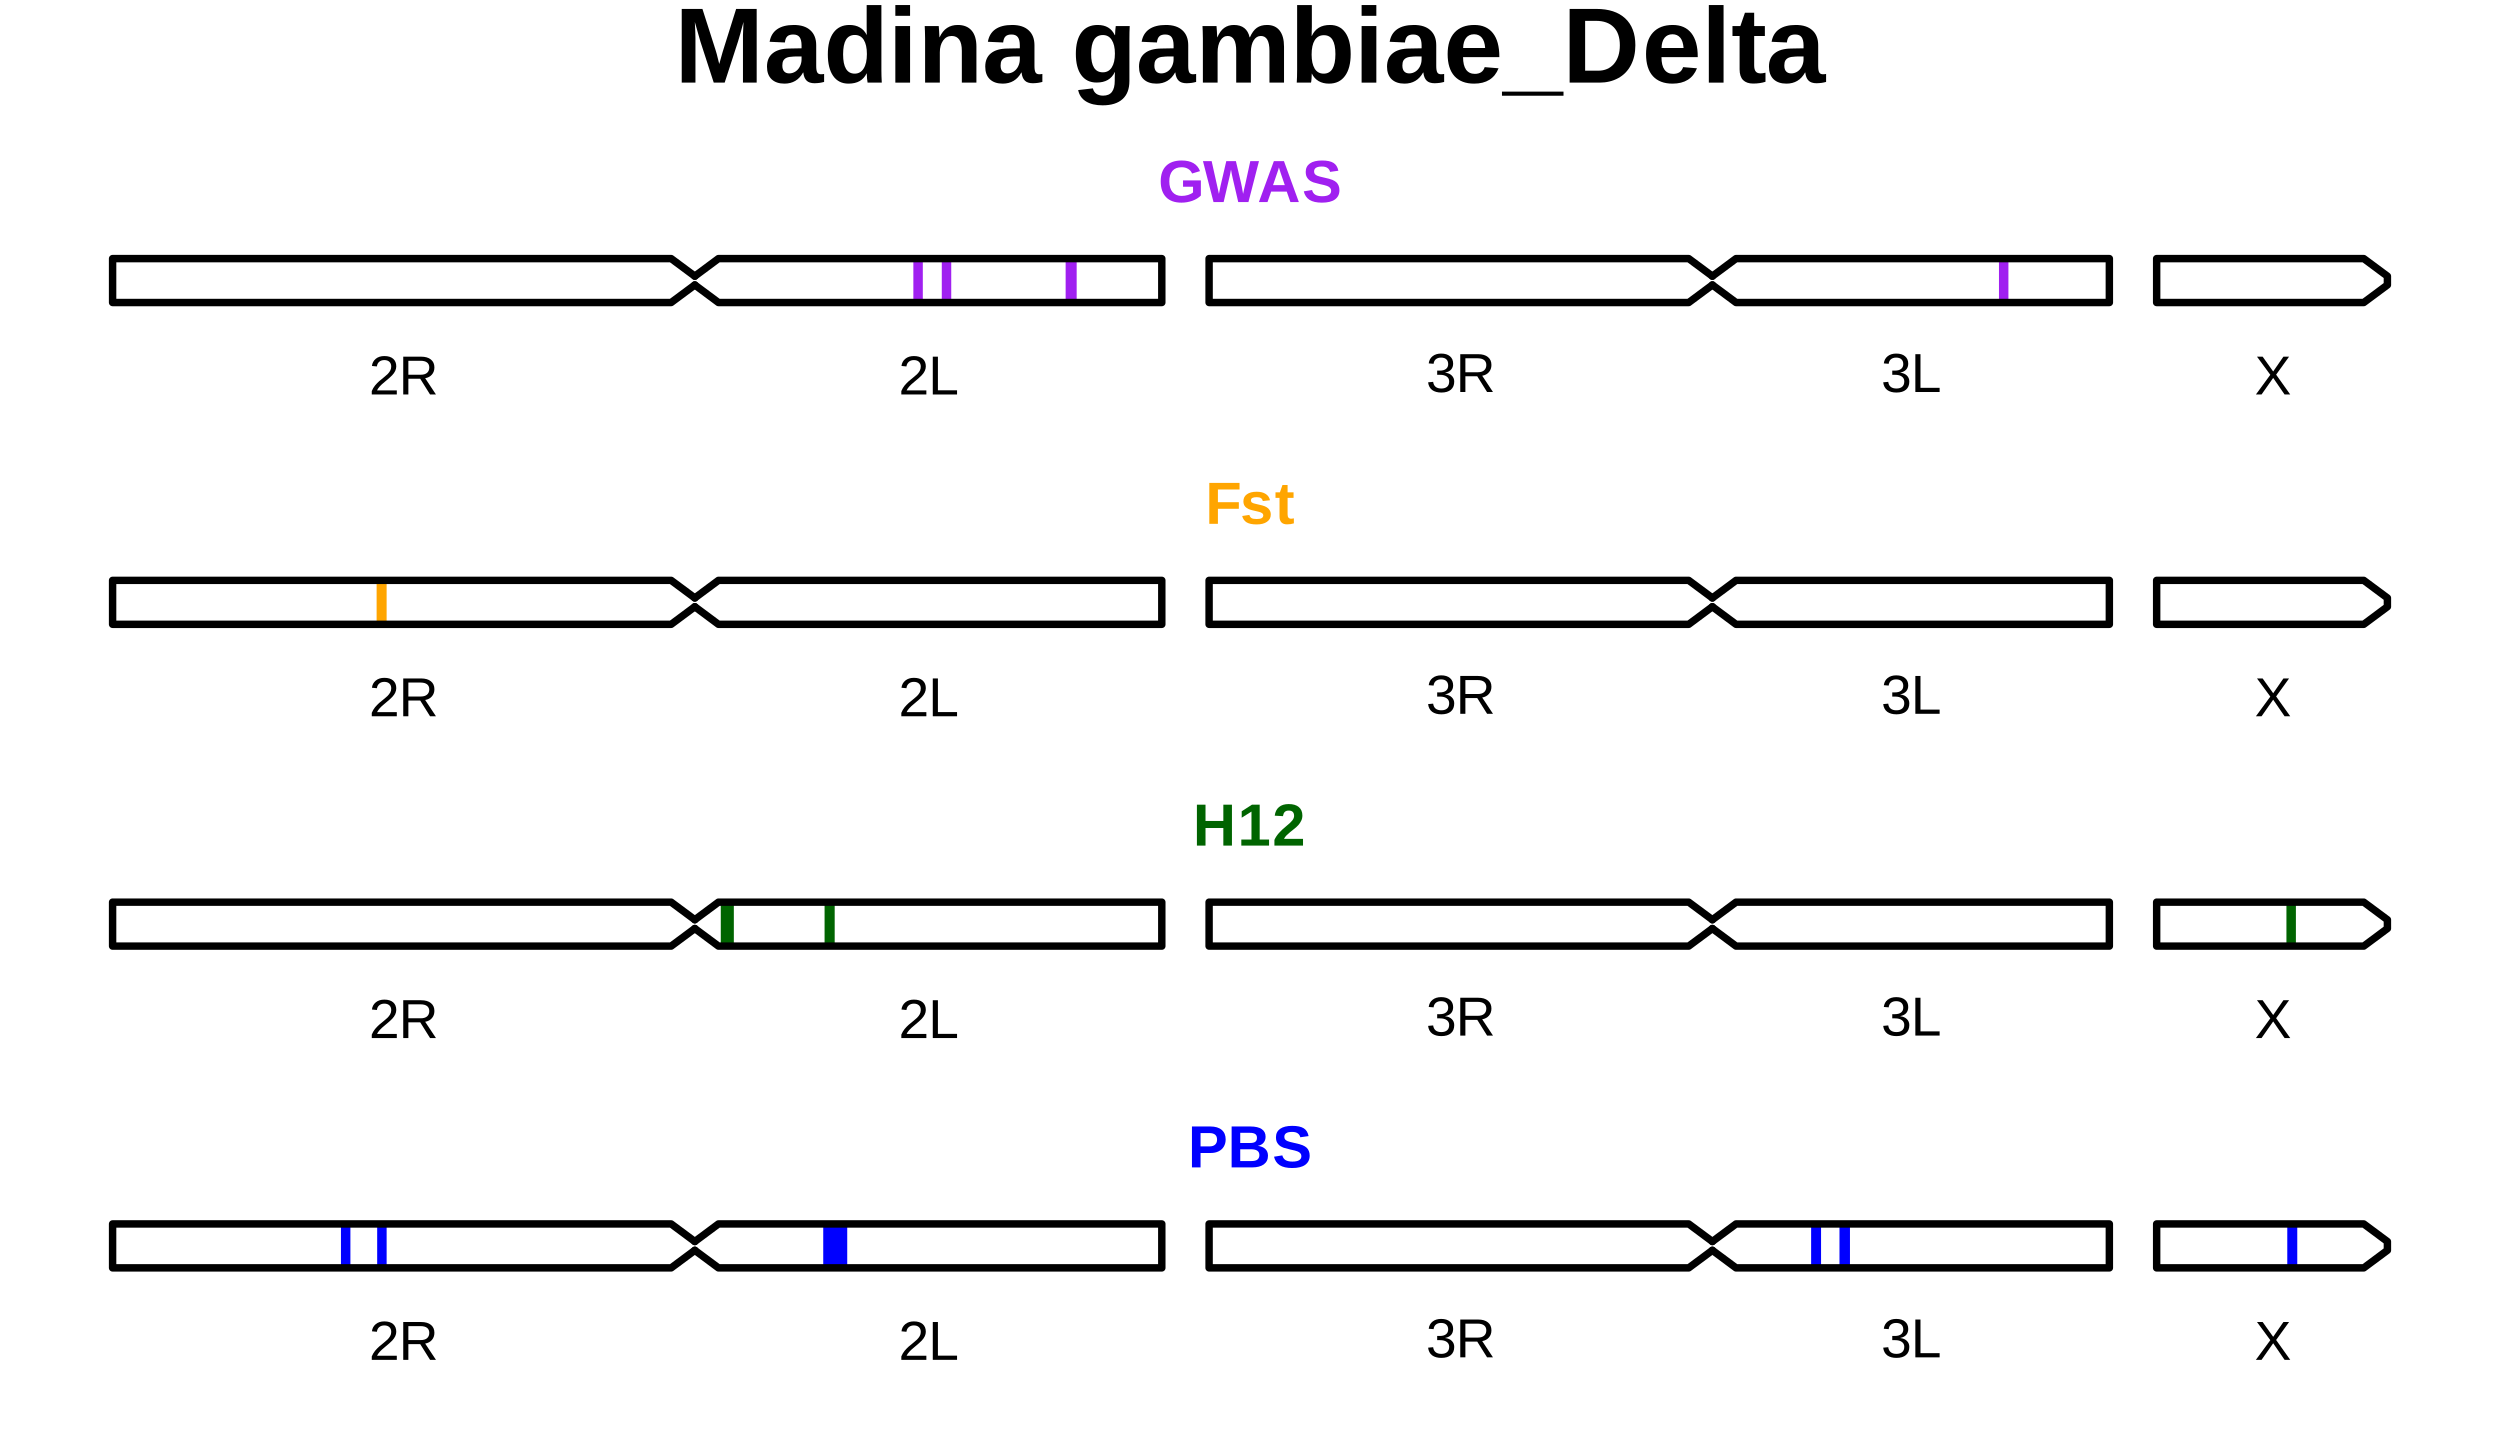 <?xml version="1.0" encoding="UTF-8"?>
<svg xmlns="http://www.w3.org/2000/svg" xmlns:xlink="http://www.w3.org/1999/xlink" width="504pt" height="288pt" viewBox="0 0 504 288" version="1.1">
<defs>
<g>
<symbol overflow="visible" id="glyph0-0">
<path style="stroke:none;" d="M 1.109 -7.625 L 7.203 -7.625 L 7.203 0 L 1.109 0 Z M 1.516 -7.219 L 1.516 -0.406 L 6.797 -0.406 L 6.797 -7.219 Z M 1.516 -7.219 "/>
</symbol>
<symbol overflow="visible" id="glyph0-1">
<path style="stroke:none;" d="M 0.562 0 L 0.562 -0.688 C 0.738 -1.113 0.957 -1.488 1.219 -1.812 C 1.488 -2.133 1.77 -2.426 2.062 -2.688 C 2.363 -2.945 2.656 -3.188 2.938 -3.406 C 3.227 -3.633 3.488 -3.859 3.719 -4.078 C 3.945 -4.305 4.129 -4.539 4.266 -4.781 C 4.41 -5.031 4.484 -5.312 4.484 -5.625 C 4.484 -6.039 4.359 -6.363 4.109 -6.594 C 3.867 -6.82 3.531 -6.938 3.094 -6.938 C 2.676 -6.938 2.332 -6.82 2.062 -6.594 C 1.801 -6.375 1.645 -6.062 1.594 -5.656 L 0.594 -5.75 C 0.664 -6.352 0.926 -6.836 1.375 -7.203 C 1.82 -7.566 2.395 -7.75 3.094 -7.75 C 3.863 -7.75 4.457 -7.566 4.875 -7.203 C 5.289 -6.836 5.5 -6.32 5.5 -5.656 C 5.5 -5.363 5.43 -5.066 5.297 -4.766 C 5.16 -4.473 4.957 -4.18 4.688 -3.891 C 4.414 -3.598 3.906 -3.145 3.156 -2.531 C 2.738 -2.195 2.406 -1.891 2.156 -1.609 C 1.914 -1.336 1.738 -1.078 1.625 -0.828 L 5.609 -0.828 L 5.609 0 Z M 0.562 0 "/>
</symbol>
<symbol overflow="visible" id="glyph0-2">
<path style="stroke:none;" d="M 6.312 0 L 4.328 -3.172 L 1.938 -3.172 L 1.938 0 L 0.906 0 L 0.906 -7.625 L 4.5 -7.625 C 5.363 -7.625 6.023 -7.43 6.484 -7.047 C 6.953 -6.672 7.188 -6.141 7.188 -5.453 C 7.188 -4.879 7.02 -4.398 6.688 -4.016 C 6.363 -3.629 5.91 -3.383 5.328 -3.281 L 7.5 0 Z M 6.156 -5.438 C 6.156 -5.883 6.004 -6.223 5.703 -6.453 C 5.398 -6.68 4.969 -6.797 4.406 -6.797 L 1.938 -6.797 L 1.938 -3.984 L 4.438 -3.984 C 4.988 -3.984 5.41 -4.109 5.703 -4.359 C 6.004 -4.617 6.156 -4.977 6.156 -5.438 Z M 6.156 -5.438 "/>
</symbol>
<symbol overflow="visible" id="glyph0-3">
<path style="stroke:none;" d="M 0.906 0 L 0.906 -7.625 L 1.938 -7.625 L 1.938 -0.844 L 5.797 -0.844 L 5.797 0 Z M 0.906 0 "/>
</symbol>
<symbol overflow="visible" id="glyph0-4">
<path style="stroke:none;" d="M 5.688 -2.109 C 5.688 -1.398 5.461 -0.852 5.016 -0.469 C 4.566 -0.082 3.926 0.109 3.094 0.109 C 2.32 0.109 1.703 -0.062 1.234 -0.406 C 0.773 -0.758 0.504 -1.273 0.422 -1.953 L 1.438 -2.047 C 1.562 -1.148 2.113 -0.703 3.094 -0.703 C 3.582 -0.703 3.969 -0.82 4.25 -1.062 C 4.531 -1.301 4.672 -1.66 4.672 -2.141 C 4.672 -2.555 4.508 -2.879 4.188 -3.109 C 3.863 -3.348 3.406 -3.469 2.812 -3.469 L 2.25 -3.469 L 2.25 -4.312 L 2.781 -4.312 C 3.32 -4.312 3.738 -4.426 4.031 -4.656 C 4.32 -4.883 4.469 -5.207 4.469 -5.625 C 4.469 -6.031 4.348 -6.348 4.109 -6.578 C 3.867 -6.816 3.508 -6.938 3.031 -6.938 C 2.602 -6.938 2.254 -6.828 1.984 -6.609 C 1.723 -6.391 1.57 -6.082 1.531 -5.688 L 0.547 -5.766 C 0.617 -6.379 0.879 -6.863 1.328 -7.219 C 1.773 -7.57 2.348 -7.75 3.047 -7.75 C 3.816 -7.75 4.41 -7.566 4.828 -7.203 C 5.254 -6.848 5.469 -6.352 5.469 -5.719 C 5.469 -5.238 5.332 -4.844 5.062 -4.531 C 4.789 -4.227 4.395 -4.023 3.875 -3.922 L 3.875 -3.891 C 4.445 -3.828 4.891 -3.633 5.203 -3.312 C 5.523 -3 5.688 -2.598 5.688 -2.109 Z M 5.688 -2.109 "/>
</symbol>
<symbol overflow="visible" id="glyph0-5">
<path style="stroke:none;" d="M 6.031 0 L 3.734 -3.344 L 1.391 0 L 0.25 0 L 3.156 -3.969 L 0.469 -7.625 L 1.609 -7.625 L 3.734 -4.641 L 5.797 -7.625 L 6.938 -7.625 L 4.328 -4 L 7.172 0 Z M 6.031 0 "/>
</symbol>
<symbol overflow="visible" id="glyph1-0">
<path style="stroke:none;" d="M 1.203 -8.25 L 7.797 -8.25 L 7.797 0 L 1.203 0 Z M 1.641 -7.812 L 1.641 -0.453 L 7.344 -0.453 L 7.344 -7.812 Z M 1.641 -7.812 "/>
</symbol>
<symbol overflow="visible" id="glyph1-1">
<path style="stroke:none;" d="M 4.719 -1.234 C 5.164 -1.234 5.598 -1.297 6.016 -1.422 C 6.441 -1.555 6.773 -1.727 7.016 -1.938 L 7.016 -3.078 L 5 -3.078 L 5 -4.359 L 8.594 -4.359 L 8.594 -1.312 C 8.156 -0.863 7.582 -0.508 6.875 -0.25 C 6.176 0 5.441 0.125 4.672 0.125 C 3.328 0.125 2.297 -0.242 1.578 -0.984 C 0.859 -1.734 0.5 -2.797 0.5 -4.172 C 0.5 -5.523 0.859 -6.562 1.578 -7.281 C 2.305 -8.008 3.352 -8.375 4.719 -8.375 C 6.656 -8.375 7.891 -7.66 8.422 -6.234 L 6.828 -5.75 C 6.648 -6.164 6.379 -6.477 6.016 -6.688 C 5.648 -6.906 5.219 -7.016 4.719 -7.016 C 3.906 -7.016 3.285 -6.77 2.859 -6.281 C 2.441 -5.789 2.234 -5.086 2.234 -4.172 C 2.234 -3.234 2.453 -2.508 2.891 -2 C 3.328 -1.488 3.938 -1.234 4.719 -1.234 Z M 4.719 -1.234 "/>
</symbol>
<symbol overflow="visible" id="glyph1-2">
<path style="stroke:none;" d="M 9.188 0 L 7.125 0 L 6.016 -4.781 C 5.879 -5.344 5.766 -5.93 5.672 -6.547 C 5.578 -6.023 5.5 -5.629 5.438 -5.359 C 5.375 -5.098 4.957 -3.312 4.188 0 L 2.141 0 L 0.016 -8.25 L 1.766 -8.25 L 2.953 -2.922 L 3.234 -1.641 C 3.336 -2.18 3.441 -2.695 3.547 -3.188 C 3.648 -3.688 4.039 -5.375 4.719 -8.25 L 6.656 -8.25 L 7.688 -3.859 C 7.77 -3.535 7.91 -2.797 8.109 -1.641 L 8.25 -2.312 L 8.562 -3.656 L 9.562 -8.25 L 11.312 -8.25 Z M 9.188 0 "/>
</symbol>
<symbol overflow="visible" id="glyph1-3">
<path style="stroke:none;" d="M 6.641 0 L 5.906 -2.109 L 2.766 -2.109 L 2.031 0 L 0.297 0 L 3.312 -8.25 L 5.344 -8.25 L 8.344 0 Z M 4.328 -6.984 L 4.297 -6.859 C 4.254 -6.711 4.207 -6.551 4.156 -6.375 C 4.102 -6.195 3.766 -5.207 3.141 -3.406 L 5.516 -3.406 L 4.703 -5.781 L 4.453 -6.578 Z M 4.328 -6.984 "/>
</symbol>
<symbol overflow="visible" id="glyph1-4">
<path style="stroke:none;" d="M 7.531 -2.375 C 7.531 -1.57 7.227 -0.953 6.625 -0.516 C 6.031 -0.086 5.156 0.125 4 0.125 C 2.938 0.125 2.102 -0.062 1.5 -0.438 C 0.906 -0.82 0.52 -1.395 0.344 -2.156 L 2.016 -2.422 C 2.129 -1.984 2.348 -1.664 2.672 -1.469 C 3.004 -1.27 3.461 -1.172 4.047 -1.172 C 5.254 -1.172 5.859 -1.539 5.859 -2.281 C 5.859 -2.508 5.785 -2.703 5.641 -2.859 C 5.504 -3.016 5.312 -3.141 5.062 -3.234 C 4.812 -3.336 4.328 -3.461 3.609 -3.609 C 2.992 -3.754 2.562 -3.867 2.312 -3.953 C 2.07 -4.047 1.852 -4.148 1.656 -4.266 C 1.469 -4.391 1.305 -4.535 1.172 -4.703 C 1.035 -4.867 0.926 -5.062 0.844 -5.281 C 0.77 -5.508 0.734 -5.773 0.734 -6.078 C 0.734 -6.816 1.016 -7.383 1.578 -7.781 C 2.141 -8.176 2.953 -8.375 4.016 -8.375 C 5.047 -8.375 5.816 -8.211 6.328 -7.891 C 6.836 -7.578 7.164 -7.051 7.312 -6.312 L 5.641 -6.078 C 5.555 -6.43 5.379 -6.695 5.109 -6.875 C 4.848 -7.062 4.473 -7.156 3.984 -7.156 C 2.941 -7.156 2.422 -6.828 2.422 -6.172 C 2.422 -5.953 2.473 -5.773 2.578 -5.641 C 2.691 -5.504 2.859 -5.391 3.078 -5.297 C 3.297 -5.203 3.738 -5.082 4.406 -4.938 C 5.195 -4.77 5.766 -4.613 6.109 -4.469 C 6.453 -4.32 6.723 -4.156 6.922 -3.969 C 7.117 -3.781 7.27 -3.551 7.375 -3.281 C 7.477 -3.02 7.531 -2.719 7.531 -2.375 Z M 7.531 -2.375 "/>
</symbol>
<symbol overflow="visible" id="glyph1-5">
<path style="stroke:none;" d="M 2.531 -6.922 L 2.531 -4.359 L 6.75 -4.359 L 6.75 -3.031 L 2.531 -3.031 L 2.531 0 L 0.797 0 L 0.797 -8.25 L 6.891 -8.25 L 6.891 -6.922 Z M 2.531 -6.922 "/>
</symbol>
<symbol overflow="visible" id="glyph1-6">
<path style="stroke:none;" d="M 6.188 -1.859 C 6.188 -1.242 5.93 -0.758 5.422 -0.406 C 4.922 -0.051 4.227 0.125 3.344 0.125 C 2.477 0.125 1.812 -0.008 1.344 -0.281 C 0.883 -0.562 0.578 -0.992 0.422 -1.578 L 1.875 -1.797 C 1.957 -1.492 2.098 -1.281 2.297 -1.156 C 2.492 -1.031 2.844 -0.969 3.344 -0.969 C 3.801 -0.969 4.133 -1.023 4.344 -1.141 C 4.562 -1.266 4.672 -1.453 4.672 -1.703 C 4.672 -1.898 4.582 -2.055 4.406 -2.172 C 4.238 -2.297 3.953 -2.398 3.547 -2.484 C 2.617 -2.672 1.992 -2.844 1.672 -3 C 1.348 -3.156 1.098 -3.359 0.922 -3.609 C 0.754 -3.859 0.672 -4.172 0.672 -4.547 C 0.672 -5.148 0.906 -5.617 1.375 -5.953 C 1.844 -6.297 2.504 -6.469 3.359 -6.469 C 4.109 -6.469 4.711 -6.316 5.172 -6.016 C 5.629 -5.723 5.914 -5.301 6.031 -4.75 L 4.578 -4.594 C 4.523 -4.852 4.406 -5.047 4.219 -5.172 C 4.039 -5.305 3.754 -5.375 3.359 -5.375 C 2.961 -5.375 2.664 -5.32 2.469 -5.219 C 2.281 -5.113 2.188 -4.945 2.188 -4.719 C 2.188 -4.531 2.258 -4.383 2.406 -4.281 C 2.562 -4.176 2.816 -4.086 3.172 -4.016 C 3.672 -3.91 4.109 -3.805 4.484 -3.703 C 4.867 -3.598 5.176 -3.469 5.406 -3.312 C 5.645 -3.164 5.832 -2.973 5.969 -2.734 C 6.113 -2.504 6.188 -2.211 6.188 -1.859 Z M 6.188 -1.859 "/>
</symbol>
<symbol overflow="visible" id="glyph1-7">
<path style="stroke:none;" d="M 2.469 0.109 C 1.977 0.109 1.602 -0.02 1.344 -0.281 C 1.082 -0.551 0.953 -0.953 0.953 -1.484 L 0.953 -5.234 L 0.141 -5.234 L 0.141 -6.344 L 1.031 -6.344 L 1.547 -7.828 L 2.578 -7.828 L 2.578 -6.344 L 3.781 -6.344 L 3.781 -5.234 L 2.578 -5.234 L 2.578 -1.938 C 2.578 -1.625 2.633 -1.395 2.75 -1.25 C 2.875 -1.102 3.055 -1.031 3.297 -1.031 C 3.43 -1.031 3.613 -1.055 3.844 -1.109 L 3.844 -0.094 C 3.438 0.039 2.977 0.109 2.469 0.109 Z M 2.469 0.109 "/>
</symbol>
<symbol overflow="visible" id="glyph1-8">
<path style="stroke:none;" d="M 6.125 0 L 6.125 -3.547 L 2.531 -3.547 L 2.531 0 L 0.797 0 L 0.797 -8.25 L 2.531 -8.25 L 2.531 -4.969 L 6.125 -4.969 L 6.125 -8.25 L 7.859 -8.25 L 7.859 0 Z M 6.125 0 "/>
</symbol>
<symbol overflow="visible" id="glyph1-9">
<path style="stroke:none;" d="M 0.75 0 L 0.75 -1.219 L 2.797 -1.219 L 2.797 -6.859 L 0.828 -5.625 L 0.828 -6.922 L 2.891 -8.25 L 4.453 -8.25 L 4.453 -1.219 L 6.344 -1.219 L 6.344 0 Z M 0.75 0 "/>
</symbol>
<symbol overflow="visible" id="glyph1-10">
<path style="stroke:none;" d="M 0.422 0 L 0.422 -1.141 C 0.629 -1.617 0.93 -2.082 1.328 -2.531 C 1.723 -2.977 2.223 -3.445 2.828 -3.938 C 3.41 -4.406 3.816 -4.789 4.047 -5.094 C 4.273 -5.395 4.391 -5.691 4.391 -5.984 C 4.391 -6.703 4.031 -7.062 3.312 -7.062 C 2.957 -7.062 2.688 -6.969 2.5 -6.781 C 2.32 -6.594 2.203 -6.312 2.141 -5.938 L 0.484 -6.031 C 0.578 -6.789 0.863 -7.367 1.344 -7.766 C 1.82 -8.172 2.473 -8.375 3.297 -8.375 C 4.191 -8.375 4.875 -8.172 5.344 -7.766 C 5.82 -7.359 6.062 -6.789 6.062 -6.062 C 6.062 -5.676 5.984 -5.328 5.828 -5.016 C 5.68 -4.703 5.488 -4.41 5.25 -4.141 C 5.008 -3.879 4.742 -3.633 4.453 -3.406 C 4.16 -3.176 3.879 -2.953 3.609 -2.734 C 3.336 -2.516 3.086 -2.289 2.859 -2.062 C 2.641 -1.844 2.473 -1.609 2.359 -1.359 L 6.188 -1.359 L 6.188 0 Z M 0.422 0 "/>
</symbol>
<symbol overflow="visible" id="glyph1-11">
<path style="stroke:none;" d="M 7.594 -5.641 C 7.594 -5.109 7.473 -4.633 7.234 -4.219 C 6.992 -3.801 6.645 -3.477 6.188 -3.25 C 5.738 -3.02 5.203 -2.906 4.578 -2.906 L 2.531 -2.906 L 2.531 0 L 0.797 0 L 0.797 -8.25 L 4.516 -8.25 C 5.504 -8.25 6.266 -8.02 6.797 -7.562 C 7.328 -7.113 7.594 -6.473 7.594 -5.641 Z M 5.859 -5.609 C 5.859 -6.484 5.344 -6.922 4.312 -6.922 L 2.531 -6.922 L 2.531 -4.234 L 4.359 -4.234 C 4.836 -4.234 5.207 -4.352 5.469 -4.594 C 5.727 -4.832 5.859 -5.172 5.859 -5.609 Z M 5.859 -5.609 "/>
</symbol>
<symbol overflow="visible" id="glyph1-12">
<path style="stroke:none;" d="M 8.125 -2.359 C 8.125 -1.609 7.844 -1.023 7.281 -0.609 C 6.719 -0.203 5.938 0 4.938 0 L 0.797 0 L 0.797 -8.25 L 4.578 -8.25 C 5.586 -8.25 6.348 -8.07 6.859 -7.719 C 7.379 -7.375 7.641 -6.863 7.641 -6.188 C 7.641 -5.719 7.508 -5.32 7.25 -5 C 7 -4.676 6.609 -4.457 6.078 -4.344 C 6.742 -4.258 7.25 -4.047 7.594 -3.703 C 7.945 -3.367 8.125 -2.922 8.125 -2.359 Z M 5.906 -5.953 C 5.906 -6.316 5.785 -6.578 5.547 -6.734 C 5.316 -6.891 4.969 -6.969 4.5 -6.969 L 2.531 -6.969 L 2.531 -4.922 L 4.516 -4.922 C 5.004 -4.922 5.359 -5.004 5.578 -5.172 C 5.797 -5.348 5.906 -5.609 5.906 -5.953 Z M 6.391 -2.484 C 6.391 -3.266 5.832 -3.656 4.719 -3.656 L 2.531 -3.656 L 2.531 -1.281 L 4.781 -1.281 C 5.344 -1.281 5.75 -1.379 6 -1.578 C 6.258 -1.785 6.391 -2.086 6.391 -2.484 Z M 6.391 -2.484 "/>
</symbol>
<symbol overflow="visible" id="glyph2-0">
<path style="stroke:none;" d="M 2.156 -14.859 L 14.016 -14.859 L 14.016 0 L 2.156 0 Z M 2.969 -14.062 L 2.969 -0.797 L 13.219 -0.797 L 13.219 -14.062 Z M 2.969 -14.062 "/>
</symbol>
<symbol overflow="visible" id="glyph2-1">
<path style="stroke:none;" d="M 13.781 0 L 13.781 -9 C 13.781 -9.207 13.781 -9.41 13.781 -9.609 C 13.789 -9.816 13.828 -10.691 13.891 -12.234 C 13.391 -10.348 13.02 -9.031 12.781 -8.281 L 10.094 0 L 7.891 0 L 5.203 -8.281 L 4.078 -12.234 C 4.16 -10.609 4.203 -9.531 4.203 -9 L 4.203 0 L 1.438 0 L 1.438 -14.859 L 5.609 -14.859 L 8.266 -6.547 L 8.5 -5.75 L 9 -3.75 L 9.672 -6.141 L 12.406 -14.859 L 16.547 -14.859 L 16.547 0 Z M 13.781 0 "/>
</symbol>
<symbol overflow="visible" id="glyph2-2">
<path style="stroke:none;" d="M 4.141 0.203 C 3.035 0.203 2.172 -0.094 1.547 -0.688 C 0.93 -1.289 0.625 -2.133 0.625 -3.219 C 0.625 -4.406 1.008 -5.305 1.781 -5.922 C 2.551 -6.547 3.672 -6.863 5.141 -6.875 L 7.594 -6.922 L 7.594 -7.5 C 7.594 -8.238 7.461 -8.789 7.203 -9.156 C 6.941 -9.52 6.516 -9.703 5.922 -9.703 C 5.379 -9.703 4.977 -9.578 4.719 -9.328 C 4.457 -9.078 4.297 -8.664 4.234 -8.094 L 1.156 -8.234 C 1.344 -9.348 1.848 -10.191 2.672 -10.766 C 3.492 -11.336 4.617 -11.625 6.047 -11.625 C 7.492 -11.625 8.602 -11.266 9.375 -10.547 C 10.156 -9.836 10.547 -8.832 10.547 -7.531 L 10.547 -3.375 C 10.547 -2.738 10.617 -2.297 10.766 -2.047 C 10.91 -1.805 11.156 -1.688 11.5 -1.688 C 11.719 -1.688 11.93 -1.707 12.141 -1.75 L 12.141 -0.141 C 11.973 -0.098 11.816 -0.062 11.672 -0.031 C 11.535 0 11.395 0.023 11.25 0.047 C 11.113 0.066 10.961 0.082 10.797 0.094 C 10.641 0.113 10.457 0.125 10.25 0.125 C 9.5 0.125 8.945 -0.055 8.594 -0.422 C 8.238 -0.785 8.023 -1.32 7.953 -2.031 L 7.891 -2.031 C 7.066 -0.539 5.816 0.203 4.141 0.203 Z M 7.594 -5.281 L 6.078 -5.266 C 5.391 -5.234 4.898 -5.156 4.609 -5.031 C 4.316 -4.906 4.094 -4.719 3.938 -4.469 C 3.789 -4.219 3.719 -3.879 3.719 -3.453 C 3.719 -2.91 3.844 -2.508 4.094 -2.25 C 4.344 -1.988 4.676 -1.859 5.094 -1.859 C 5.551 -1.859 5.973 -1.984 6.359 -2.234 C 6.742 -2.484 7.047 -2.832 7.266 -3.281 C 7.484 -3.727 7.594 -4.203 7.594 -4.703 Z M 7.594 -5.281 "/>
</symbol>
<symbol overflow="visible" id="glyph2-3">
<path style="stroke:none;" d="M 8.906 0 C 8.875 -0.102 8.836 -0.367 8.797 -0.797 C 8.754 -1.223 8.734 -1.578 8.734 -1.859 L 8.703 -1.859 C 8.055 -0.484 6.836 0.203 5.047 0.203 C 3.723 0.203 2.695 -0.312 1.969 -1.344 C 1.25 -2.383 0.891 -3.832 0.891 -5.688 C 0.891 -7.582 1.27 -9.047 2.031 -10.078 C 2.789 -11.109 3.867 -11.625 5.266 -11.625 C 6.078 -11.625 6.773 -11.453 7.359 -11.109 C 7.953 -10.773 8.406 -10.273 8.719 -9.609 L 8.734 -9.609 L 8.719 -11.484 L 8.719 -15.641 L 11.688 -15.641 L 11.688 -2.484 C 11.688 -1.785 11.711 -0.957 11.766 0 Z M 8.766 -5.766 C 8.766 -6.992 8.555 -7.941 8.141 -8.609 C 7.734 -9.273 7.129 -9.609 6.328 -9.609 C 5.535 -9.609 4.941 -9.285 4.547 -8.641 C 4.16 -7.992 3.969 -7.008 3.969 -5.688 C 3.969 -3.102 4.75 -1.812 6.312 -1.812 C 7.082 -1.812 7.68 -2.156 8.109 -2.844 C 8.547 -3.531 8.766 -4.504 8.766 -5.766 Z M 8.766 -5.766 "/>
</symbol>
<symbol overflow="visible" id="glyph2-4">
<path style="stroke:none;" d="M 1.5 -13.469 L 1.5 -15.641 L 4.469 -15.641 L 4.469 -13.469 Z M 1.5 0 L 1.5 -11.406 L 4.469 -11.406 L 4.469 0 Z M 1.5 0 "/>
</symbol>
<symbol overflow="visible" id="glyph2-5">
<path style="stroke:none;" d="M 8.906 0 L 8.906 -6.406 C 8.906 -8.406 8.223 -9.406 6.859 -9.406 C 6.141 -9.406 5.562 -9.098 5.125 -8.484 C 4.688 -7.867 4.469 -7.078 4.469 -6.109 L 4.469 0 L 1.5 0 L 1.5 -8.859 C 1.5 -9.473 1.488 -9.973 1.469 -10.359 C 1.457 -10.742 1.441 -11.094 1.422 -11.406 L 4.25 -11.406 C 4.27 -11.27 4.297 -10.91 4.328 -10.328 C 4.367 -9.754 4.391 -9.359 4.391 -9.141 L 4.422 -9.141 C 4.828 -10.016 5.332 -10.645 5.938 -11.031 C 6.539 -11.426 7.258 -11.625 8.094 -11.625 C 9.301 -11.625 10.227 -11.25 10.875 -10.5 C 11.52 -9.758 11.844 -8.676 11.844 -7.25 L 11.844 0 Z M 8.906 0 "/>
</symbol>
<symbol overflow="visible" id="glyph2-6">
<path style="stroke:none;" d=""/>
</symbol>
<symbol overflow="visible" id="glyph2-7">
<path style="stroke:none;" d="M 6.281 4.578 C 4.895 4.578 3.773 4.312 2.922 3.781 C 2.078 3.25 1.555 2.488 1.359 1.5 L 4.328 1.156 C 4.43 1.613 4.656 1.973 5 2.234 C 5.352 2.492 5.812 2.625 6.375 2.625 C 7.195 2.625 7.797 2.367 8.172 1.859 C 8.547 1.359 8.734 0.609 8.734 -0.391 L 8.734 -0.984 L 8.766 -2.125 L 8.734 -2.125 C 8.086 -0.719 6.867 -0.016 5.078 -0.016 C 3.742 -0.016 2.711 -0.516 1.984 -1.516 C 1.254 -2.516 0.891 -3.941 0.891 -5.797 C 0.891 -7.66 1.266 -9.098 2.016 -10.109 C 2.766 -11.117 3.859 -11.625 5.297 -11.625 C 6.953 -11.625 8.098 -10.941 8.734 -9.578 L 8.797 -9.578 C 8.797 -9.816 8.812 -10.145 8.844 -10.562 C 8.875 -10.988 8.906 -11.27 8.938 -11.406 L 11.75 -11.406 C 11.707 -10.645 11.688 -9.766 11.688 -8.766 L 11.688 -0.344 C 11.688 1.281 11.223 2.504 10.297 3.328 C 9.379 4.16 8.039 4.578 6.281 4.578 Z M 8.766 -5.859 C 8.766 -7.035 8.551 -7.953 8.125 -8.609 C 7.707 -9.266 7.113 -9.594 6.344 -9.594 C 4.758 -9.594 3.969 -8.328 3.969 -5.797 C 3.969 -3.316 4.754 -2.078 6.328 -2.078 C 7.109 -2.078 7.707 -2.406 8.125 -3.062 C 8.551 -3.719 8.766 -4.648 8.766 -5.859 Z M 8.766 -5.859 "/>
</symbol>
<symbol overflow="visible" id="glyph2-8">
<path style="stroke:none;" d="M 8.219 0 L 8.219 -6.406 C 8.219 -8.406 7.645 -9.406 6.5 -9.406 C 5.895 -9.406 5.406 -9.098 5.031 -8.484 C 4.656 -7.879 4.469 -7.086 4.469 -6.109 L 4.469 0 L 1.5 0 L 1.5 -8.859 C 1.5 -9.473 1.488 -9.973 1.469 -10.359 C 1.457 -10.742 1.441 -11.094 1.422 -11.406 L 4.25 -11.406 C 4.27 -11.27 4.297 -10.91 4.328 -10.328 C 4.367 -9.754 4.391 -9.359 4.391 -9.141 L 4.422 -9.141 C 4.797 -10.016 5.254 -10.645 5.797 -11.031 C 6.336 -11.426 6.988 -11.625 7.75 -11.625 C 9.488 -11.625 10.547 -10.797 10.922 -9.141 L 10.984 -9.141 C 11.367 -10.023 11.832 -10.66 12.375 -11.047 C 12.914 -11.43 13.602 -11.625 14.438 -11.625 C 15.551 -11.625 16.398 -11.242 16.984 -10.484 C 17.566 -9.734 17.859 -8.656 17.859 -7.25 L 17.859 0 L 14.922 0 L 14.922 -6.406 C 14.922 -8.406 14.344 -9.406 13.188 -9.406 C 12.613 -9.406 12.141 -9.125 11.766 -8.562 C 11.398 -8.008 11.203 -7.238 11.172 -6.25 L 11.172 0 Z M 8.219 0 "/>
</symbol>
<symbol overflow="visible" id="glyph2-9">
<path style="stroke:none;" d="M 12.297 -5.75 C 12.297 -3.863 11.914 -2.398 11.156 -1.359 C 10.406 -0.316 9.328 0.203 7.922 0.203 C 7.117 0.203 6.422 0.031 5.828 -0.312 C 5.234 -0.664 4.781 -1.172 4.469 -1.828 L 4.453 -1.828 C 4.453 -1.586 4.438 -1.25 4.406 -0.812 C 4.375 -0.383 4.336 -0.113 4.297 0 L 1.422 0 C 1.473 -0.656 1.5 -1.523 1.5 -2.609 L 1.5 -15.641 L 4.469 -15.641 L 4.469 -11.281 L 4.422 -9.422 L 4.469 -9.422 C 5.133 -10.891 6.352 -11.625 8.125 -11.625 C 9.469 -11.625 10.5 -11.109 11.219 -10.078 C 11.938 -9.055 12.297 -7.613 12.297 -5.75 Z M 9.219 -5.75 C 9.219 -7.039 9.023 -8 8.641 -8.625 C 8.266 -9.25 7.68 -9.562 6.891 -9.562 C 6.086 -9.562 5.473 -9.223 5.047 -8.547 C 4.629 -7.879 4.422 -6.914 4.422 -5.656 C 4.422 -4.445 4.625 -3.504 5.031 -2.828 C 5.445 -2.148 6.055 -1.812 6.859 -1.812 C 8.43 -1.812 9.219 -3.125 9.219 -5.75 Z M 9.219 -5.75 "/>
</symbol>
<symbol overflow="visible" id="glyph2-10">
<path style="stroke:none;" d="M 6.172 0.203 C 4.461 0.203 3.145 -0.301 2.219 -1.312 C 1.301 -2.332 0.844 -3.812 0.844 -5.75 C 0.844 -7.633 1.305 -9.082 2.234 -10.094 C 3.172 -11.113 4.5 -11.625 6.219 -11.625 C 7.852 -11.625 9.102 -11.078 9.969 -9.984 C 10.832 -8.898 11.266 -7.312 11.266 -5.219 L 11.266 -5.141 L 3.953 -5.141 C 3.953 -4.023 4.156 -3.18 4.562 -2.609 C 4.977 -2.047 5.566 -1.766 6.328 -1.766 C 7.367 -1.766 8.031 -2.219 8.312 -3.125 L 11.109 -2.891 C 10.297 -0.828 8.648 0.203 6.172 0.203 Z M 6.172 -9.75 C 5.484 -9.75 4.945 -9.504 4.562 -9.016 C 4.188 -8.535 3.988 -7.859 3.969 -6.984 L 8.406 -6.984 C 8.344 -7.91 8.117 -8.602 7.734 -9.062 C 7.348 -9.52 6.828 -9.75 6.172 -9.75 Z M 6.172 -9.75 "/>
</symbol>
<symbol overflow="visible" id="glyph2-11">
<path style="stroke:none;" d="M -0.203 2.641 L -0.203 1.812 L 12.203 1.812 L 12.203 2.641 Z M -0.203 2.641 "/>
</symbol>
<symbol overflow="visible" id="glyph2-12">
<path style="stroke:none;" d="M 14.688 -7.531 C 14.688 -6 14.383 -4.66 13.781 -3.516 C 13.188 -2.379 12.336 -1.508 11.234 -0.906 C 10.129 -0.301 8.867 0 7.453 0 L 1.438 0 L 1.438 -14.859 L 6.828 -14.859 C 9.328 -14.859 11.258 -14.227 12.625 -12.969 C 14 -11.707 14.688 -9.895 14.688 -7.531 Z M 11.562 -7.531 C 11.562 -9.133 11.145 -10.352 10.312 -11.188 C 9.477 -12.031 8.297 -12.453 6.766 -12.453 L 4.562 -12.453 L 4.562 -2.406 L 7.188 -2.406 C 8.52 -2.406 9.582 -2.863 10.375 -3.781 C 11.164 -4.707 11.562 -5.957 11.562 -7.531 Z M 11.562 -7.531 "/>
</symbol>
<symbol overflow="visible" id="glyph2-13">
<path style="stroke:none;" d="M 1.5 0 L 1.5 -15.641 L 4.469 -15.641 L 4.469 0 Z M 1.5 0 "/>
</symbol>
<symbol overflow="visible" id="glyph2-14">
<path style="stroke:none;" d="M 4.422 0.188 C 3.555 0.188 2.883 -0.047 2.406 -0.516 C 1.938 -0.992 1.703 -1.711 1.703 -2.672 L 1.703 -9.406 L 0.266 -9.406 L 0.266 -11.406 L 1.859 -11.406 L 2.781 -14.094 L 4.641 -14.094 L 4.641 -11.406 L 6.797 -11.406 L 6.797 -9.406 L 4.641 -9.406 L 4.641 -3.484 C 4.641 -2.922 4.742 -2.508 4.953 -2.25 C 5.16 -1.988 5.488 -1.859 5.938 -1.859 C 6.164 -1.859 6.492 -1.906 6.922 -2 L 6.922 -0.172 C 6.191 0.066 5.359 0.188 4.422 0.188 Z M 4.422 0.188 "/>
</symbol>
</g>
</defs>
<g id="surface26">
<rect x="0" y="0" width="504" height="288" style="fill:rgb(100%,100%,100%);fill-opacity:1;stroke:none;"/>
<path style=" stroke:none;fill-rule:nonzero;fill:rgb(62.745%,12.549%,94.118%);fill-opacity:1;" d="M 184.133 60.988 L 186.039 60.988 L 186.039 52.129 L 184.133 52.129 Z M 184.133 60.988 "/>
<path style=" stroke:none;fill-rule:nonzero;fill:rgb(62.745%,12.549%,94.118%);fill-opacity:1;" d="M 189.863 60.988 L 191.77 60.988 L 191.77 52.129 L 189.863 52.129 Z M 189.863 60.988 "/>
<path style=" stroke:none;fill-rule:nonzero;fill:rgb(62.745%,12.549%,94.118%);fill-opacity:1;" d="M 214.832 60.988 L 216.738 60.988 L 216.738 52.129 L 214.832 52.129 Z M 214.832 60.988 "/>
<path style=" stroke:none;fill-rule:nonzero;fill:rgb(62.745%,12.549%,94.118%);fill-opacity:1;" d="M 215.02 60.988 L 216.926 60.988 L 216.926 52.129 L 215.02 52.129 Z M 215.02 60.988 "/>
<path style=" stroke:none;fill-rule:nonzero;fill:rgb(62.745%,12.549%,94.118%);fill-opacity:1;" d="M 215.148 60.988 L 217.055 60.988 L 217.055 52.129 L 215.148 52.129 Z M 215.148 60.988 "/>
<path style=" stroke:none;fill-rule:nonzero;fill:rgb(62.745%,12.549%,94.118%);fill-opacity:1;" d="M 402.992 60.988 L 404.898 60.988 L 404.898 52.129 L 402.992 52.129 Z M 402.992 60.988 "/>
<path style="fill:none;stroke-width:1.5;stroke-linecap:round;stroke-linejoin:round;stroke:rgb(0%,0%,0%);stroke-opacity:1;stroke-miterlimit:10;" d="M 140.074 57.445 L 135.305 60.988 L 22.699 60.988 L 22.699 52.133 L 135.305 52.133 L 140.074 55.676 "/>
<g style="fill:rgb(0%,0%,0%);fill-opacity:1;">
  <use xlink:href="#glyph0-1" x="74.387" y="79.529"/>
  <use xlink:href="#glyph0-2" x="80.387" y="79.529"/>
</g>
<path style="fill:none;stroke-width:1.5;stroke-linecap:round;stroke-linejoin:round;stroke:rgb(0%,0%,0%);stroke-opacity:1;stroke-miterlimit:10;" d="M 140.074 55.676 L 144.84 52.133 L 234.219 52.133 L 234.219 60.988 L 144.84 60.988 L 140.074 57.445 "/>
<g style="fill:rgb(0%,0%,0%);fill-opacity:1;">
  <use xlink:href="#glyph0-1" x="181.145" y="79.529"/>
  <use xlink:href="#glyph0-3" x="187.145" y="79.529"/>
</g>
<path style="fill:none;stroke-width:1.5;stroke-linecap:round;stroke-linejoin:round;stroke:rgb(0%,0%,0%);stroke-opacity:1;stroke-miterlimit:10;" d="M 345.215 57.445 L 340.445 60.988 L 243.754 60.988 L 243.754 52.133 L 340.445 52.133 L 345.215 55.676 "/>
<g style="fill:rgb(0%,0%,0%);fill-opacity:1;">
  <use xlink:href="#glyph0-4" x="287.484" y="79.029"/>
  <use xlink:href="#glyph0-2" x="293.484" y="79.029"/>
</g>
<path style="fill:none;stroke-width:1.5;stroke-linecap:round;stroke-linejoin:round;stroke:rgb(0%,0%,0%);stroke-opacity:1;stroke-miterlimit:10;" d="M 345.215 55.676 L 349.984 52.133 L 425.246 52.133 L 425.246 60.988 L 349.984 60.988 L 345.215 57.445 "/>
<g style="fill:rgb(0%,0%,0%);fill-opacity:1;">
  <use xlink:href="#glyph0-4" x="379.23" y="79.029"/>
  <use xlink:href="#glyph0-3" x="385.23" y="79.029"/>
</g>
<path style="fill:none;stroke-width:1.5;stroke-linecap:round;stroke-linejoin:round;stroke:rgb(0%,0%,0%);stroke-opacity:1;stroke-miterlimit:10;" d="M 434.781 60.988 L 434.781 52.133 L 476.535 52.133 L 481.301 55.676 L 481.301 57.445 L 476.535 60.988 L 434.781 60.988 "/>
<g style="fill:rgb(0%,0%,0%);fill-opacity:1;">
  <use xlink:href="#glyph0-5" x="454.539" y="79.529"/>
</g>
<g style="fill:rgb(62.745%,12.549%,94.118%);fill-opacity:1;">
  <use xlink:href="#glyph1-1" x="233.5" y="40.73"/>
  <use xlink:href="#glyph1-2" x="242.5" y="40.73"/>
  <use xlink:href="#glyph1-3" x="253.5" y="40.73"/>
  <use xlink:href="#glyph1-4" x="262.5" y="40.73"/>
</g>
<path style=" stroke:none;fill-rule:nonzero;fill:rgb(100%,64.706%,0%);fill-opacity:1;" d="M 75.926 125.863 L 77.832 125.863 L 77.832 117.004 L 75.926 117.004 Z M 75.926 125.863 "/>
<path style=" stroke:none;fill-rule:nonzero;fill:rgb(100%,64.706%,0%);fill-opacity:1;" d="M 76.031 125.863 L 77.938 125.863 L 77.938 117.004 L 76.031 117.004 Z M 76.031 125.863 "/>
<path style="fill:none;stroke-width:1.5;stroke-linecap:round;stroke-linejoin:round;stroke:rgb(0%,0%,0%);stroke-opacity:1;stroke-miterlimit:10;" d="M 140.074 122.316 L 135.305 125.863 L 22.699 125.863 L 22.699 117.004 L 135.305 117.004 L 140.074 120.547 "/>
<g style="fill:rgb(0%,0%,0%);fill-opacity:1;">
  <use xlink:href="#glyph0-1" x="74.387" y="144.4"/>
  <use xlink:href="#glyph0-2" x="80.387" y="144.4"/>
</g>
<path style="fill:none;stroke-width:1.5;stroke-linecap:round;stroke-linejoin:round;stroke:rgb(0%,0%,0%);stroke-opacity:1;stroke-miterlimit:10;" d="M 140.074 120.547 L 144.84 117.004 L 234.219 117.004 L 234.219 125.863 L 144.84 125.863 L 140.074 122.316 "/>
<g style="fill:rgb(0%,0%,0%);fill-opacity:1;">
  <use xlink:href="#glyph0-1" x="181.145" y="144.4"/>
  <use xlink:href="#glyph0-3" x="187.145" y="144.4"/>
</g>
<path style="fill:none;stroke-width:1.5;stroke-linecap:round;stroke-linejoin:round;stroke:rgb(0%,0%,0%);stroke-opacity:1;stroke-miterlimit:10;" d="M 345.215 122.316 L 340.445 125.863 L 243.754 125.863 L 243.754 117.004 L 340.445 117.004 L 345.215 120.547 "/>
<g style="fill:rgb(0%,0%,0%);fill-opacity:1;">
  <use xlink:href="#glyph0-4" x="287.484" y="143.9"/>
  <use xlink:href="#glyph0-2" x="293.484" y="143.9"/>
</g>
<path style="fill:none;stroke-width:1.5;stroke-linecap:round;stroke-linejoin:round;stroke:rgb(0%,0%,0%);stroke-opacity:1;stroke-miterlimit:10;" d="M 345.215 120.547 L 349.984 117.004 L 425.246 117.004 L 425.246 125.863 L 349.984 125.863 L 345.215 122.316 "/>
<g style="fill:rgb(0%,0%,0%);fill-opacity:1;">
  <use xlink:href="#glyph0-4" x="379.23" y="143.9"/>
  <use xlink:href="#glyph0-3" x="385.23" y="143.9"/>
</g>
<path style="fill:none;stroke-width:1.5;stroke-linecap:round;stroke-linejoin:round;stroke:rgb(0%,0%,0%);stroke-opacity:1;stroke-miterlimit:10;" d="M 434.781 125.863 L 434.781 117.004 L 476.535 117.004 L 481.301 120.547 L 481.301 122.316 L 476.535 125.863 L 434.781 125.863 "/>
<g style="fill:rgb(0%,0%,0%);fill-opacity:1;">
  <use xlink:href="#glyph0-5" x="454.539" y="144.4"/>
</g>
<g style="fill:rgb(100%,64.706%,0%);fill-opacity:1;">
  <use xlink:href="#glyph1-5" x="243" y="105.602"/>
  <use xlink:href="#glyph1-6" x="250" y="105.602"/>
  <use xlink:href="#glyph1-7" x="257" y="105.602"/>
</g>
<path style=" stroke:none;fill-rule:nonzero;fill:rgb(0%,39.216%,0%);fill-opacity:1;" d="M 145.309 190.734 L 147.215 190.734 L 147.215 181.875 L 145.309 181.875 Z M 145.309 190.734 "/>
<path style=" stroke:none;fill-rule:nonzero;fill:rgb(0%,39.216%,0%);fill-opacity:1;" d="M 145.387 190.734 L 147.293 190.734 L 147.293 181.875 L 145.387 181.875 Z M 145.387 190.734 "/>
<path style=" stroke:none;fill-rule:nonzero;fill:rgb(0%,39.216%,0%);fill-opacity:1;" d="M 146.035 190.734 L 147.941 190.734 L 147.941 181.875 L 146.035 181.875 Z M 146.035 190.734 "/>
<path style=" stroke:none;fill-rule:nonzero;fill:rgb(0%,39.216%,0%);fill-opacity:1;" d="M 166.234 190.734 L 168.141 190.734 L 168.141 181.875 L 166.234 181.875 Z M 166.234 190.734 "/>
<path style=" stroke:none;fill-rule:nonzero;fill:rgb(0%,39.216%,0%);fill-opacity:1;" d="M 166.363 190.734 L 168.27 190.734 L 168.27 181.875 L 166.363 181.875 Z M 166.363 190.734 "/>
<path style=" stroke:none;fill-rule:nonzero;fill:rgb(0%,39.216%,0%);fill-opacity:1;" d="M 460.945 190.734 L 462.852 190.734 L 462.852 181.875 L 460.945 181.875 Z M 460.945 190.734 "/>
<path style="fill:none;stroke-width:1.5;stroke-linecap:round;stroke-linejoin:round;stroke:rgb(0%,0%,0%);stroke-opacity:1;stroke-miterlimit:10;" d="M 140.074 187.191 L 135.305 190.734 L 22.699 190.734 L 22.699 181.875 L 135.305 181.875 L 140.074 185.418 "/>
<g style="fill:rgb(0%,0%,0%);fill-opacity:1;">
  <use xlink:href="#glyph0-1" x="74.387" y="209.271"/>
  <use xlink:href="#glyph0-2" x="80.387" y="209.271"/>
</g>
<path style="fill:none;stroke-width:1.5;stroke-linecap:round;stroke-linejoin:round;stroke:rgb(0%,0%,0%);stroke-opacity:1;stroke-miterlimit:10;" d="M 140.074 185.418 L 144.84 181.875 L 234.219 181.875 L 234.219 190.734 L 144.84 190.734 L 140.074 187.191 "/>
<g style="fill:rgb(0%,0%,0%);fill-opacity:1;">
  <use xlink:href="#glyph0-1" x="181.145" y="209.271"/>
  <use xlink:href="#glyph0-3" x="187.145" y="209.271"/>
</g>
<path style="fill:none;stroke-width:1.5;stroke-linecap:round;stroke-linejoin:round;stroke:rgb(0%,0%,0%);stroke-opacity:1;stroke-miterlimit:10;" d="M 345.215 187.191 L 340.445 190.734 L 243.754 190.734 L 243.754 181.875 L 340.445 181.875 L 345.215 185.418 "/>
<g style="fill:rgb(0%,0%,0%);fill-opacity:1;">
  <use xlink:href="#glyph0-4" x="287.484" y="208.771"/>
  <use xlink:href="#glyph0-2" x="293.484" y="208.771"/>
</g>
<path style="fill:none;stroke-width:1.5;stroke-linecap:round;stroke-linejoin:round;stroke:rgb(0%,0%,0%);stroke-opacity:1;stroke-miterlimit:10;" d="M 345.215 185.418 L 349.984 181.875 L 425.246 181.875 L 425.246 190.734 L 349.984 190.734 L 345.215 187.191 "/>
<g style="fill:rgb(0%,0%,0%);fill-opacity:1;">
  <use xlink:href="#glyph0-4" x="379.23" y="208.771"/>
  <use xlink:href="#glyph0-3" x="385.23" y="208.771"/>
</g>
<path style="fill:none;stroke-width:1.5;stroke-linecap:round;stroke-linejoin:round;stroke:rgb(0%,0%,0%);stroke-opacity:1;stroke-miterlimit:10;" d="M 434.781 190.734 L 434.781 181.875 L 476.535 181.875 L 481.301 185.418 L 481.301 187.191 L 476.535 190.734 L 434.781 190.734 "/>
<g style="fill:rgb(0%,0%,0%);fill-opacity:1;">
  <use xlink:href="#glyph0-5" x="454.539" y="209.271"/>
</g>
<g style="fill:rgb(0%,39.216%,0%);fill-opacity:1;">
  <use xlink:href="#glyph1-8" x="240.5" y="170.473"/>
  <use xlink:href="#glyph1-9" x="249.5" y="170.473"/>
  <use xlink:href="#glyph1-10" x="256.5" y="170.473"/>
</g>
<path style=" stroke:none;fill-rule:nonzero;fill:rgb(0%,0%,100%);fill-opacity:1;" d="M 165.965 255.605 L 167.871 255.605 L 167.871 246.746 L 165.965 246.746 Z M 165.965 255.605 "/>
<path style=" stroke:none;fill-rule:nonzero;fill:rgb(0%,0%,100%);fill-opacity:1;" d="M 166.281 255.605 L 168.188 255.605 L 168.188 246.746 L 166.281 246.746 Z M 166.281 255.605 "/>
<path style=" stroke:none;fill-rule:nonzero;fill:rgb(0%,0%,100%);fill-opacity:1;" d="M 166.348 255.605 L 168.254 255.605 L 168.254 246.746 L 166.348 246.746 Z M 166.348 255.605 "/>
<path style=" stroke:none;fill-rule:nonzero;fill:rgb(0%,0%,100%);fill-opacity:1;" d="M 167.988 255.605 L 169.895 255.605 L 169.895 246.746 L 167.988 246.746 Z M 167.988 255.605 "/>
<path style=" stroke:none;fill-rule:nonzero;fill:rgb(0%,0%,100%);fill-opacity:1;" d="M 168.895 255.605 L 170.801 255.605 L 170.801 246.746 L 168.895 246.746 Z M 168.895 255.605 "/>
<path style=" stroke:none;fill-rule:nonzero;fill:rgb(0%,0%,100%);fill-opacity:1;" d="M 68.734 255.605 L 70.641 255.605 L 70.641 246.746 L 68.734 246.746 Z M 68.734 255.605 "/>
<path style=" stroke:none;fill-rule:nonzero;fill:rgb(0%,0%,100%);fill-opacity:1;" d="M 76.039 255.605 L 77.945 255.605 L 77.945 246.746 L 76.039 246.746 Z M 76.039 255.605 "/>
<path style=" stroke:none;fill-rule:nonzero;fill:rgb(0%,0%,100%);fill-opacity:1;" d="M 365.141 255.605 L 367.047 255.605 L 367.047 246.746 L 365.141 246.746 Z M 365.141 255.605 "/>
<path style=" stroke:none;fill-rule:nonzero;fill:rgb(0%,0%,100%);fill-opacity:1;" d="M 365.219 255.605 L 367.125 255.605 L 367.125 246.746 L 365.219 246.746 Z M 365.219 255.605 "/>
<path style=" stroke:none;fill-rule:nonzero;fill:rgb(0%,0%,100%);fill-opacity:1;" d="M 370.84 255.605 L 372.746 255.605 L 372.746 246.746 L 370.84 246.746 Z M 370.84 255.605 "/>
<path style=" stroke:none;fill-rule:nonzero;fill:rgb(0%,0%,100%);fill-opacity:1;" d="M 370.992 255.605 L 372.898 255.605 L 372.898 246.746 L 370.992 246.746 Z M 370.992 255.605 "/>
<path style=" stroke:none;fill-rule:nonzero;fill:rgb(0%,0%,100%);fill-opacity:1;" d="M 371.027 255.605 L 372.934 255.605 L 372.934 246.746 L 371.027 246.746 Z M 371.027 255.605 "/>
<path style=" stroke:none;fill-rule:nonzero;fill:rgb(0%,0%,100%);fill-opacity:1;" d="M 461.129 255.605 L 463.035 255.605 L 463.035 246.746 L 461.129 246.746 Z M 461.129 255.605 "/>
<path style=" stroke:none;fill-rule:nonzero;fill:rgb(0%,0%,100%);fill-opacity:1;" d="M 461.223 255.605 L 463.129 255.605 L 463.129 246.746 L 461.223 246.746 Z M 461.223 255.605 "/>
<path style="fill:none;stroke-width:1.5;stroke-linecap:round;stroke-linejoin:round;stroke:rgb(0%,0%,0%);stroke-opacity:1;stroke-miterlimit:10;" d="M 140.074 252.062 L 135.305 255.605 L 22.699 255.605 L 22.699 246.746 L 135.305 246.746 L 140.074 250.289 "/>
<g style="fill:rgb(0%,0%,0%);fill-opacity:1;">
  <use xlink:href="#glyph0-1" x="74.387" y="274.143"/>
  <use xlink:href="#glyph0-2" x="80.387" y="274.143"/>
</g>
<path style="fill:none;stroke-width:1.5;stroke-linecap:round;stroke-linejoin:round;stroke:rgb(0%,0%,0%);stroke-opacity:1;stroke-miterlimit:10;" d="M 140.074 250.289 L 144.84 246.746 L 234.219 246.746 L 234.219 255.605 L 144.84 255.605 L 140.074 252.062 "/>
<g style="fill:rgb(0%,0%,0%);fill-opacity:1;">
  <use xlink:href="#glyph0-1" x="181.145" y="274.143"/>
  <use xlink:href="#glyph0-3" x="187.145" y="274.143"/>
</g>
<path style="fill:none;stroke-width:1.5;stroke-linecap:round;stroke-linejoin:round;stroke:rgb(0%,0%,0%);stroke-opacity:1;stroke-miterlimit:10;" d="M 345.215 252.062 L 340.445 255.605 L 243.754 255.605 L 243.754 246.746 L 340.445 246.746 L 345.215 250.289 "/>
<g style="fill:rgb(0%,0%,0%);fill-opacity:1;">
  <use xlink:href="#glyph0-4" x="287.484" y="273.643"/>
  <use xlink:href="#glyph0-2" x="293.484" y="273.643"/>
</g>
<path style="fill:none;stroke-width:1.5;stroke-linecap:round;stroke-linejoin:round;stroke:rgb(0%,0%,0%);stroke-opacity:1;stroke-miterlimit:10;" d="M 345.215 250.289 L 349.984 246.746 L 425.246 246.746 L 425.246 255.605 L 349.984 255.605 L 345.215 252.062 "/>
<g style="fill:rgb(0%,0%,0%);fill-opacity:1;">
  <use xlink:href="#glyph0-4" x="379.23" y="273.643"/>
  <use xlink:href="#glyph0-3" x="385.23" y="273.643"/>
</g>
<path style="fill:none;stroke-width:1.5;stroke-linecap:round;stroke-linejoin:round;stroke:rgb(0%,0%,0%);stroke-opacity:1;stroke-miterlimit:10;" d="M 434.781 255.605 L 434.781 246.746 L 476.535 246.746 L 481.301 250.289 L 481.301 252.062 L 476.535 255.605 L 434.781 255.605 "/>
<g style="fill:rgb(0%,0%,0%);fill-opacity:1;">
  <use xlink:href="#glyph0-5" x="454.539" y="274.143"/>
</g>
<g style="fill:rgb(0%,0%,100%);fill-opacity:1;">
  <use xlink:href="#glyph1-11" x="239.5" y="235.348"/>
  <use xlink:href="#glyph1-12" x="247.5" y="235.348"/>
  <use xlink:href="#glyph1-4" x="256.5" y="235.348"/>
</g>
<g style="fill:rgb(0%,0%,0%);fill-opacity:1;">
  <use xlink:href="#glyph2-1" x="136" y="16.658"/>
  <use xlink:href="#glyph2-2" x="154" y="16.658"/>
  <use xlink:href="#glyph2-3" x="166" y="16.658"/>
  <use xlink:href="#glyph2-4" x="179" y="16.658"/>
  <use xlink:href="#glyph2-5" x="185" y="16.658"/>
  <use xlink:href="#glyph2-2" x="198" y="16.658"/>
  <use xlink:href="#glyph2-6" x="210" y="16.658"/>
  <use xlink:href="#glyph2-7" x="216" y="16.658"/>
  <use xlink:href="#glyph2-2" x="229" y="16.658"/>
  <use xlink:href="#glyph2-8" x="241" y="16.658"/>
  <use xlink:href="#glyph2-9" x="260" y="16.658"/>
  <use xlink:href="#glyph2-4" x="273" y="16.658"/>
  <use xlink:href="#glyph2-2" x="279" y="16.658"/>
  <use xlink:href="#glyph2-10" x="291" y="16.658"/>
  <use xlink:href="#glyph2-11" x="303" y="16.658"/>
  <use xlink:href="#glyph2-12" x="315" y="16.658"/>
  <use xlink:href="#glyph2-10" x="331" y="16.658"/>
  <use xlink:href="#glyph2-13" x="343" y="16.658"/>
  <use xlink:href="#glyph2-14" x="349" y="16.658"/>
  <use xlink:href="#glyph2-2" x="356" y="16.658"/>
</g>
</g>
</svg>
